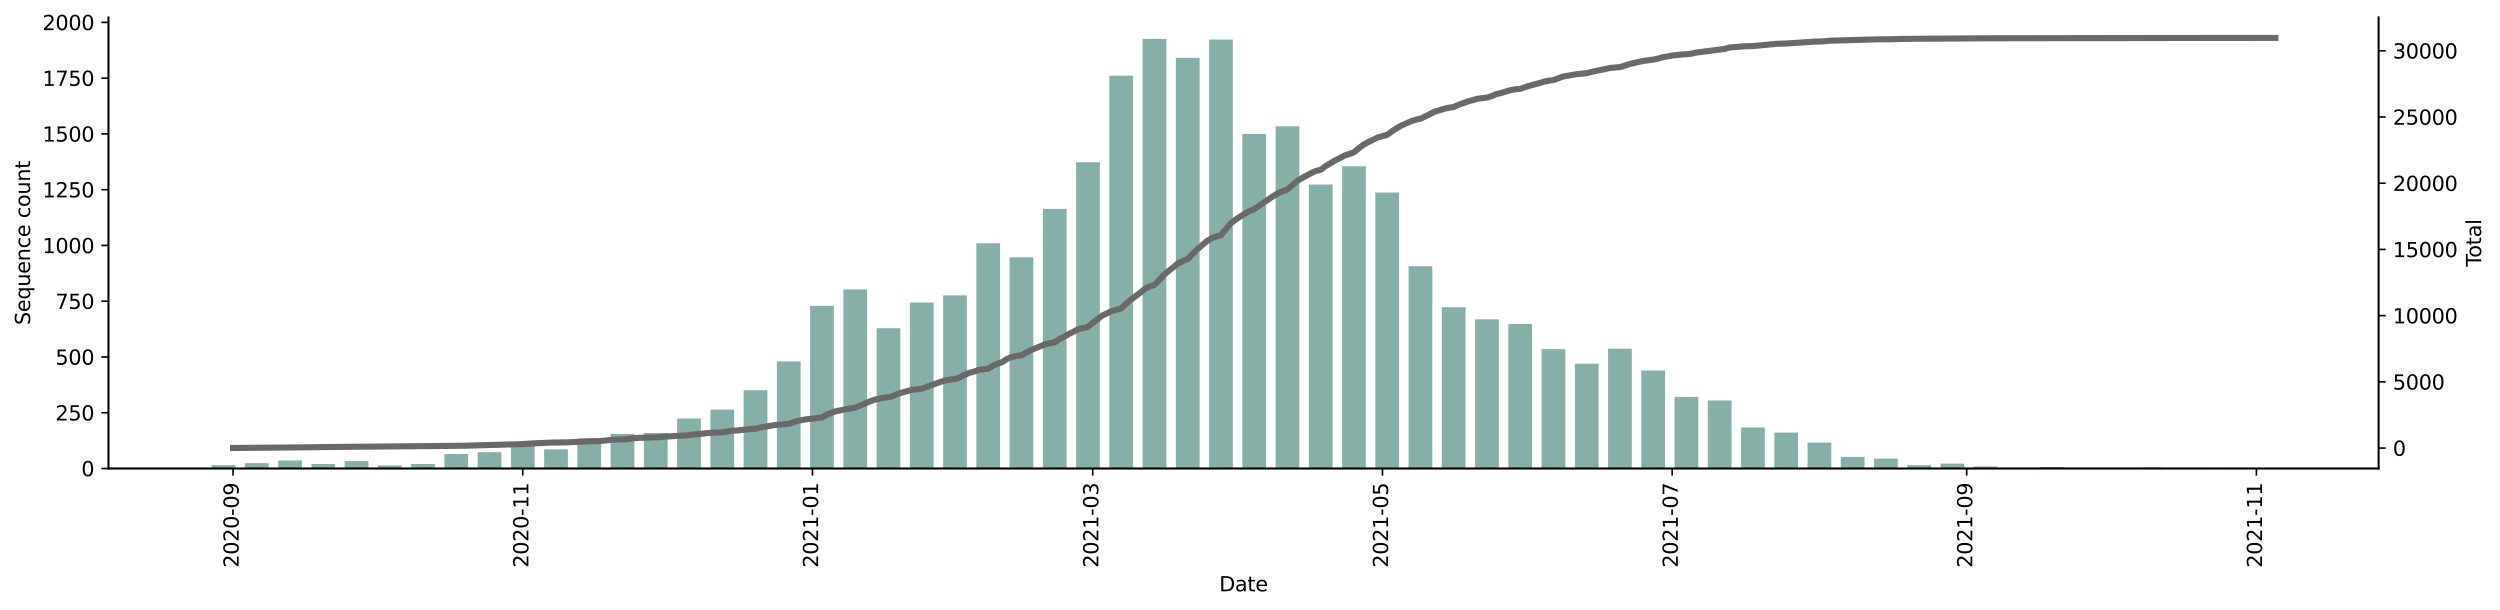 <?xml version="1.0" encoding="utf-8" standalone="no"?>
<!DOCTYPE svg PUBLIC "-//W3C//DTD SVG 1.1//EN"
  "http://www.w3.org/Graphics/SVG/1.1/DTD/svg11.dtd">
<svg height="299.975pt" version="1.1" viewBox="0 0 1229.019 299.975" width="1229.019pt" xmlns="http://www.w3.org/2000/svg" xmlns:xlink="http://www.w3.org/1999/xlink">
 <defs>
  <style type="text/css">*{stroke-linecap:butt;stroke-linejoin:round;}</style>
 </defs>
 <g id="figure_1">
  <g id="patch_1">
   <path d="M 0 299.975 
L 1229.019 299.975 
L 1229.019 0 
L 0 0 
z
" style="fill:#ffffff;"/>
  </g>
  <g id="axes_1">
   <g id="patch_2">
    <path d="M 53.328 230.314 
L 1169.328 230.314 
L 1169.328 8.554 
L 53.328 8.554 
z
" style="fill:#ffffff;"/>
   </g>
   <g id="patch_3">
    <path clip-path="url(#p73063ce38b)" d="M 104.055 230.314 
L 115.73 230.314 
L 115.73 228.669 
L 104.055 228.669 
z
" style="fill:#86b0a6;"/>
   </g>
   <g id="patch_4">
    <path clip-path="url(#p73063ce38b)" d="M 120.4 230.314 
L 132.075 230.314 
L 132.075 227.682 
L 120.4 227.682 
z
" style="fill:#86b0a6;"/>
   </g>
   <g id="patch_5">
    <path clip-path="url(#p73063ce38b)" d="M 136.745 230.314 
L 148.42 230.314 
L 148.42 226.366 
L 136.745 226.366 
z
" style="fill:#86b0a6;"/>
   </g>
   <g id="patch_6">
    <path clip-path="url(#p73063ce38b)" d="M 153.09 230.314 
L 164.765 230.314 
L 164.765 228.121 
L 153.09 228.121 
z
" style="fill:#86b0a6;"/>
   </g>
   <g id="patch_7">
    <path clip-path="url(#p73063ce38b)" d="M 169.435 230.314 
L 181.109 230.314 
L 181.109 226.695 
L 169.435 226.695 
z
" style="fill:#86b0a6;"/>
   </g>
   <g id="patch_8">
    <path clip-path="url(#p73063ce38b)" d="M 185.779 230.314 
L 197.454 230.314 
L 197.454 228.779 
L 185.779 228.779 
z
" style="fill:#86b0a6;"/>
   </g>
   <g id="patch_9">
    <path clip-path="url(#p73063ce38b)" d="M 202.124 230.314 
L 213.799 230.314 
L 213.799 228.121 
L 202.124 228.121 
z
" style="fill:#86b0a6;"/>
   </g>
   <g id="patch_10">
    <path clip-path="url(#p73063ce38b)" d="M 218.469 230.314 
L 230.144 230.314 
L 230.144 223.186 
L 218.469 223.186 
z
" style="fill:#86b0a6;"/>
   </g>
   <g id="patch_11">
    <path clip-path="url(#p73063ce38b)" d="M 234.814 230.314 
L 246.489 230.314 
L 246.489 222.309 
L 234.814 222.309 
z
" style="fill:#86b0a6;"/>
   </g>
   <g id="patch_12">
    <path clip-path="url(#p73063ce38b)" d="M 251.159 230.314 
L 262.834 230.314 
L 262.834 217.594 
L 251.159 217.594 
z
" style="fill:#86b0a6;"/>
   </g>
   <g id="patch_13">
    <path clip-path="url(#p73063ce38b)" d="M 267.503 230.314 
L 279.178 230.314 
L 279.178 220.883 
L 267.503 220.883 
z
" style="fill:#86b0a6;"/>
   </g>
   <g id="patch_14">
    <path clip-path="url(#p73063ce38b)" d="M 283.848 230.314 
L 295.523 230.314 
L 295.523 215.51 
L 283.848 215.51 
z
" style="fill:#86b0a6;"/>
   </g>
   <g id="patch_15">
    <path clip-path="url(#p73063ce38b)" d="M 300.193 230.314 
L 311.868 230.314 
L 311.868 213.317 
L 300.193 213.317 
z
" style="fill:#86b0a6;"/>
   </g>
   <g id="patch_16">
    <path clip-path="url(#p73063ce38b)" d="M 316.538 230.314 
L 328.213 230.314 
L 328.213 212.878 
L 316.538 212.878 
z
" style="fill:#86b0a6;"/>
   </g>
   <g id="patch_17">
    <path clip-path="url(#p73063ce38b)" d="M 332.883 230.314 
L 344.558 230.314 
L 344.558 205.751 
L 332.883 205.751 
z
" style="fill:#86b0a6;"/>
   </g>
   <g id="patch_18">
    <path clip-path="url(#p73063ce38b)" d="M 349.227 230.314 
L 360.902 230.314 
L 360.902 201.364 
L 349.227 201.364 
z
" style="fill:#86b0a6;"/>
   </g>
   <g id="patch_19">
    <path clip-path="url(#p73063ce38b)" d="M 365.572 230.314 
L 377.247 230.314 
L 377.247 191.824 
L 365.572 191.824 
z
" style="fill:#86b0a6;"/>
   </g>
   <g id="patch_20">
    <path clip-path="url(#p73063ce38b)" d="M 381.917 230.314 
L 393.592 230.314 
L 393.592 177.678 
L 381.917 177.678 
z
" style="fill:#86b0a6;"/>
   </g>
   <g id="patch_21">
    <path clip-path="url(#p73063ce38b)" d="M 398.262 230.314 
L 409.937 230.314 
L 409.937 150.374 
L 398.262 150.374 
z
" style="fill:#86b0a6;"/>
   </g>
   <g id="patch_22">
    <path clip-path="url(#p73063ce38b)" d="M 414.607 230.314 
L 426.282 230.314 
L 426.282 142.259 
L 414.607 142.259 
z
" style="fill:#86b0a6;"/>
   </g>
   <g id="patch_23">
    <path clip-path="url(#p73063ce38b)" d="M 430.952 230.314 
L 442.626 230.314 
L 442.626 161.339 
L 430.952 161.339 
z
" style="fill:#86b0a6;"/>
   </g>
   <g id="patch_24">
    <path clip-path="url(#p73063ce38b)" d="M 447.296 230.314 
L 458.971 230.314 
L 458.971 148.729 
L 447.296 148.729 
z
" style="fill:#86b0a6;"/>
   </g>
   <g id="patch_25">
    <path clip-path="url(#p73063ce38b)" d="M 463.641 230.314 
L 475.316 230.314 
L 475.316 145.22 
L 463.641 145.22 
z
" style="fill:#86b0a6;"/>
   </g>
   <g id="patch_26">
    <path clip-path="url(#p73063ce38b)" d="M 479.986 230.314 
L 491.661 230.314 
L 491.661 119.56 
L 479.986 119.56 
z
" style="fill:#86b0a6;"/>
   </g>
   <g id="patch_27">
    <path clip-path="url(#p73063ce38b)" d="M 496.331 230.314 
L 508.006 230.314 
L 508.006 126.468 
L 496.331 126.468 
z
" style="fill:#86b0a6;"/>
   </g>
   <g id="patch_28">
    <path clip-path="url(#p73063ce38b)" d="M 512.676 230.314 
L 524.35 230.314 
L 524.35 102.673 
L 512.676 102.673 
z
" style="fill:#86b0a6;"/>
   </g>
   <g id="patch_29">
    <path clip-path="url(#p73063ce38b)" d="M 529.02 230.314 
L 540.695 230.314 
L 540.695 79.754 
L 529.02 79.754 
z
" style="fill:#86b0a6;"/>
   </g>
   <g id="patch_30">
    <path clip-path="url(#p73063ce38b)" d="M 545.365 230.314 
L 557.04 230.314 
L 557.04 37.207 
L 545.365 37.207 
z
" style="fill:#86b0a6;"/>
   </g>
   <g id="patch_31">
    <path clip-path="url(#p73063ce38b)" d="M 561.71 230.314 
L 573.385 230.314 
L 573.385 19.114 
L 561.71 19.114 
z
" style="fill:#86b0a6;"/>
   </g>
   <g id="patch_32">
    <path clip-path="url(#p73063ce38b)" d="M 578.055 230.314 
L 589.73 230.314 
L 589.73 28.435 
L 578.055 28.435 
z
" style="fill:#86b0a6;"/>
   </g>
   <g id="patch_33">
    <path clip-path="url(#p73063ce38b)" d="M 594.4 230.314 
L 606.074 230.314 
L 606.074 19.443 
L 594.4 19.443 
z
" style="fill:#86b0a6;"/>
   </g>
   <g id="patch_34">
    <path clip-path="url(#p73063ce38b)" d="M 610.744 230.314 
L 622.419 230.314 
L 622.419 65.828 
L 610.744 65.828 
z
" style="fill:#86b0a6;"/>
   </g>
   <g id="patch_35">
    <path clip-path="url(#p73063ce38b)" d="M 627.089 230.314 
L 638.764 230.314 
L 638.764 62.1 
L 627.089 62.1 
z
" style="fill:#86b0a6;"/>
   </g>
   <g id="patch_36">
    <path clip-path="url(#p73063ce38b)" d="M 643.434 230.314 
L 655.109 230.314 
L 655.109 90.72 
L 643.434 90.72 
z
" style="fill:#86b0a6;"/>
   </g>
   <g id="patch_37">
    <path clip-path="url(#p73063ce38b)" d="M 659.779 230.314 
L 671.454 230.314 
L 671.454 81.728 
L 659.779 81.728 
z
" style="fill:#86b0a6;"/>
   </g>
   <g id="patch_38">
    <path clip-path="url(#p73063ce38b)" d="M 676.124 230.314 
L 687.798 230.314 
L 687.798 94.668 
L 676.124 94.668 
z
" style="fill:#86b0a6;"/>
   </g>
   <g id="patch_39">
    <path clip-path="url(#p73063ce38b)" d="M 692.468 230.314 
L 704.143 230.314 
L 704.143 130.855 
L 692.468 130.855 
z
" style="fill:#86b0a6;"/>
   </g>
   <g id="patch_40">
    <path clip-path="url(#p73063ce38b)" d="M 708.813 230.314 
L 720.488 230.314 
L 720.488 151.032 
L 708.813 151.032 
z
" style="fill:#86b0a6;"/>
   </g>
   <g id="patch_41">
    <path clip-path="url(#p73063ce38b)" d="M 725.158 230.314 
L 736.833 230.314 
L 736.833 156.953 
L 725.158 156.953 
z
" style="fill:#86b0a6;"/>
   </g>
   <g id="patch_42">
    <path clip-path="url(#p73063ce38b)" d="M 741.503 230.314 
L 753.178 230.314 
L 753.178 159.256 
L 741.503 159.256 
z
" style="fill:#86b0a6;"/>
   </g>
   <g id="patch_43">
    <path clip-path="url(#p73063ce38b)" d="M 757.848 230.314 
L 769.522 230.314 
L 769.522 171.647 
L 757.848 171.647 
z
" style="fill:#86b0a6;"/>
   </g>
   <g id="patch_44">
    <path clip-path="url(#p73063ce38b)" d="M 774.192 230.314 
L 785.867 230.314 
L 785.867 178.775 
L 774.192 178.775 
z
" style="fill:#86b0a6;"/>
   </g>
   <g id="patch_45">
    <path clip-path="url(#p73063ce38b)" d="M 790.537 230.314 
L 802.212 230.314 
L 802.212 171.428 
L 790.537 171.428 
z
" style="fill:#86b0a6;"/>
   </g>
   <g id="patch_46">
    <path clip-path="url(#p73063ce38b)" d="M 806.882 230.314 
L 818.557 230.314 
L 818.557 182.174 
L 806.882 182.174 
z
" style="fill:#86b0a6;"/>
   </g>
   <g id="patch_47">
    <path clip-path="url(#p73063ce38b)" d="M 823.227 230.314 
L 834.902 230.314 
L 834.902 195.114 
L 823.227 195.114 
z
" style="fill:#86b0a6;"/>
   </g>
   <g id="patch_48">
    <path clip-path="url(#p73063ce38b)" d="M 839.572 230.314 
L 851.247 230.314 
L 851.247 196.868 
L 839.572 196.868 
z
" style="fill:#86b0a6;"/>
   </g>
   <g id="patch_49">
    <path clip-path="url(#p73063ce38b)" d="M 855.916 230.314 
L 867.591 230.314 
L 867.591 210.137 
L 855.916 210.137 
z
" style="fill:#86b0a6;"/>
   </g>
   <g id="patch_50">
    <path clip-path="url(#p73063ce38b)" d="M 872.261 230.314 
L 883.936 230.314 
L 883.936 212.659 
L 872.261 212.659 
z
" style="fill:#86b0a6;"/>
   </g>
   <g id="patch_51">
    <path clip-path="url(#p73063ce38b)" d="M 888.606 230.314 
L 900.281 230.314 
L 900.281 217.594 
L 888.606 217.594 
z
" style="fill:#86b0a6;"/>
   </g>
   <g id="patch_52">
    <path clip-path="url(#p73063ce38b)" d="M 904.951 230.314 
L 916.626 230.314 
L 916.626 224.612 
L 904.951 224.612 
z
" style="fill:#86b0a6;"/>
   </g>
   <g id="patch_53">
    <path clip-path="url(#p73063ce38b)" d="M 921.296 230.314 
L 932.971 230.314 
L 932.971 225.489 
L 921.296 225.489 
z
" style="fill:#86b0a6;"/>
   </g>
   <g id="patch_54">
    <path clip-path="url(#p73063ce38b)" d="M 937.641 230.314 
L 949.315 230.314 
L 949.315 228.669 
L 937.641 228.669 
z
" style="fill:#86b0a6;"/>
   </g>
   <g id="patch_55">
    <path clip-path="url(#p73063ce38b)" d="M 953.985 230.314 
L 965.66 230.314 
L 965.66 227.901 
L 953.985 227.901 
z
" style="fill:#86b0a6;"/>
   </g>
   <g id="patch_56">
    <path clip-path="url(#p73063ce38b)" d="M 970.33 230.314 
L 982.005 230.314 
L 982.005 229.327 
L 970.33 229.327 
z
" style="fill:#86b0a6;"/>
   </g>
   <g id="patch_57">
    <path clip-path="url(#p73063ce38b)" d="M 986.675 230.314 
L 998.35 230.314 
L 998.35 230.095 
L 986.675 230.095 
z
" style="fill:#86b0a6;"/>
   </g>
   <g id="patch_58">
    <path clip-path="url(#p73063ce38b)" d="M 1003.02 230.314 
L 1014.695 230.314 
L 1014.695 229.546 
L 1003.02 229.546 
z
" style="fill:#86b0a6;"/>
   </g>
   <g id="patch_59">
    <path clip-path="url(#p73063ce38b)" d="M 1035.709 230.314 
L 1047.384 230.314 
L 1047.384 230.095 
L 1035.709 230.095 
z
" style="fill:#86b0a6;"/>
   </g>
   <g id="patch_60">
    <path clip-path="url(#p73063ce38b)" d="M 1052.054 230.314 
L 1063.729 230.314 
L 1063.729 229.766 
L 1052.054 229.766 
z
" style="fill:#86b0a6;"/>
   </g>
   <g id="patch_61">
    <path clip-path="url(#p73063ce38b)" d="M 1068.399 230.314 
L 1080.074 230.314 
L 1080.074 230.204 
L 1068.399 230.204 
z
" style="fill:#86b0a6;"/>
   </g>
   <g id="patch_62">
    <path clip-path="url(#p73063ce38b)" d="M 1084.744 230.314 
L 1096.419 230.314 
L 1096.419 229.985 
L 1084.744 229.985 
z
" style="fill:#86b0a6;"/>
   </g>
   <g id="patch_63">
    <path clip-path="url(#p73063ce38b)" d="M 1101.089 230.314 
L 1112.763 230.314 
L 1112.763 230.204 
L 1101.089 230.204 
z
" style="fill:#86b0a6;"/>
   </g>
   <g id="matplotlib.axis_1">
    <g id="xtick_1">
     <g id="line2d_1">
      <defs>
       <path d="M 0 0 
L 0 3.5 
" id="mba2c287759" style="stroke:#000000;stroke-width:0.8;"/>
      </defs>
      <g>
       <use style="stroke:#000000;stroke-width:0.8;" x="114.563" xlink:href="#mba2c287759" y="230.314"/>
      </g>
     </g>
     <g id="text_1">
      <!-- 2020-09 -->
      <g transform="translate(117.322 279.097)rotate(-90)scale(0.1 -0.1)">
       <defs>
        <path d="M 1228 531 
L 3431 531 
L 3431 0 
L 469 0 
L 469 531 
Q 828 903 1448 1529 
Q 2069 2156 2228 2338 
Q 2531 2678 2651 2914 
Q 2772 3150 2772 3378 
Q 2772 3750 2511 3984 
Q 2250 4219 1831 4219 
Q 1534 4219 1204 4116 
Q 875 4013 500 3803 
L 500 4441 
Q 881 4594 1212 4672 
Q 1544 4750 1819 4750 
Q 2544 4750 2975 4387 
Q 3406 4025 3406 3419 
Q 3406 3131 3298 2873 
Q 3191 2616 2906 2266 
Q 2828 2175 2409 1742 
Q 1991 1309 1228 531 
z
" id="DejaVuSans-32" transform="scale(0.016)"/>
        <path d="M 2034 4250 
Q 1547 4250 1301 3770 
Q 1056 3291 1056 2328 
Q 1056 1369 1301 889 
Q 1547 409 2034 409 
Q 2525 409 2770 889 
Q 3016 1369 3016 2328 
Q 3016 3291 2770 3770 
Q 2525 4250 2034 4250 
z
M 2034 4750 
Q 2819 4750 3233 4129 
Q 3647 3509 3647 2328 
Q 3647 1150 3233 529 
Q 2819 -91 2034 -91 
Q 1250 -91 836 529 
Q 422 1150 422 2328 
Q 422 3509 836 4129 
Q 1250 4750 2034 4750 
z
" id="DejaVuSans-30" transform="scale(0.016)"/>
        <path d="M 313 2009 
L 1997 2009 
L 1997 1497 
L 313 1497 
L 313 2009 
z
" id="DejaVuSans-2d" transform="scale(0.016)"/>
        <path d="M 703 97 
L 703 672 
Q 941 559 1184 500 
Q 1428 441 1663 441 
Q 2288 441 2617 861 
Q 2947 1281 2994 2138 
Q 2813 1869 2534 1725 
Q 2256 1581 1919 1581 
Q 1219 1581 811 2004 
Q 403 2428 403 3163 
Q 403 3881 828 4315 
Q 1253 4750 1959 4750 
Q 2769 4750 3195 4129 
Q 3622 3509 3622 2328 
Q 3622 1225 3098 567 
Q 2575 -91 1691 -91 
Q 1453 -91 1209 -44 
Q 966 3 703 97 
z
M 1959 2075 
Q 2384 2075 2632 2365 
Q 2881 2656 2881 3163 
Q 2881 3666 2632 3958 
Q 2384 4250 1959 4250 
Q 1534 4250 1286 3958 
Q 1038 3666 1038 3163 
Q 1038 2656 1286 2365 
Q 1534 2075 1959 2075 
z
" id="DejaVuSans-39" transform="scale(0.016)"/>
       </defs>
       <use xlink:href="#DejaVuSans-32"/>
       <use x="63.623" xlink:href="#DejaVuSans-30"/>
       <use x="127.246" xlink:href="#DejaVuSans-32"/>
       <use x="190.869" xlink:href="#DejaVuSans-30"/>
       <use x="254.492" xlink:href="#DejaVuSans-2d"/>
       <use x="290.576" xlink:href="#DejaVuSans-30"/>
       <use x="354.199" xlink:href="#DejaVuSans-39"/>
      </g>
     </g>
    </g>
    <g id="xtick_2">
     <g id="line2d_2">
      <g>
       <use style="stroke:#000000;stroke-width:0.8;" x="256.996" xlink:href="#mba2c287759" y="230.314"/>
      </g>
     </g>
     <g id="text_2">
      <!-- 2020-11 -->
      <g transform="translate(259.755 279.097)rotate(-90)scale(0.1 -0.1)">
       <defs>
        <path d="M 794 531 
L 1825 531 
L 1825 4091 
L 703 3866 
L 703 4441 
L 1819 4666 
L 2450 4666 
L 2450 531 
L 3481 531 
L 3481 0 
L 794 0 
L 794 531 
z
" id="DejaVuSans-31" transform="scale(0.016)"/>
       </defs>
       <use xlink:href="#DejaVuSans-32"/>
       <use x="63.623" xlink:href="#DejaVuSans-30"/>
       <use x="127.246" xlink:href="#DejaVuSans-32"/>
       <use x="190.869" xlink:href="#DejaVuSans-30"/>
       <use x="254.492" xlink:href="#DejaVuSans-2d"/>
       <use x="290.576" xlink:href="#DejaVuSans-31"/>
       <use x="354.199" xlink:href="#DejaVuSans-31"/>
      </g>
     </g>
    </g>
    <g id="xtick_3">
     <g id="line2d_3">
      <g>
       <use style="stroke:#000000;stroke-width:0.8;" x="399.429" xlink:href="#mba2c287759" y="230.314"/>
      </g>
     </g>
     <g id="text_3">
      <!-- 2021-01 -->
      <g transform="translate(402.189 279.097)rotate(-90)scale(0.1 -0.1)">
       <use xlink:href="#DejaVuSans-32"/>
       <use x="63.623" xlink:href="#DejaVuSans-30"/>
       <use x="127.246" xlink:href="#DejaVuSans-32"/>
       <use x="190.869" xlink:href="#DejaVuSans-31"/>
       <use x="254.492" xlink:href="#DejaVuSans-2d"/>
       <use x="290.576" xlink:href="#DejaVuSans-30"/>
       <use x="354.199" xlink:href="#DejaVuSans-31"/>
      </g>
     </g>
    </g>
    <g id="xtick_4">
     <g id="line2d_4">
      <g>
       <use style="stroke:#000000;stroke-width:0.8;" x="537.193" xlink:href="#mba2c287759" y="230.314"/>
      </g>
     </g>
     <g id="text_4">
      <!-- 2021-03 -->
      <g transform="translate(539.952 279.097)rotate(-90)scale(0.1 -0.1)">
       <defs>
        <path d="M 2597 2516 
Q 3050 2419 3304 2112 
Q 3559 1806 3559 1356 
Q 3559 666 3084 287 
Q 2609 -91 1734 -91 
Q 1441 -91 1130 -33 
Q 819 25 488 141 
L 488 750 
Q 750 597 1062 519 
Q 1375 441 1716 441 
Q 2309 441 2620 675 
Q 2931 909 2931 1356 
Q 2931 1769 2642 2001 
Q 2353 2234 1838 2234 
L 1294 2234 
L 1294 2753 
L 1863 2753 
Q 2328 2753 2575 2939 
Q 2822 3125 2822 3475 
Q 2822 3834 2567 4026 
Q 2313 4219 1838 4219 
Q 1578 4219 1281 4162 
Q 984 4106 628 3988 
L 628 4550 
Q 988 4650 1302 4700 
Q 1616 4750 1894 4750 
Q 2613 4750 3031 4423 
Q 3450 4097 3450 3541 
Q 3450 3153 3228 2886 
Q 3006 2619 2597 2516 
z
" id="DejaVuSans-33" transform="scale(0.016)"/>
       </defs>
       <use xlink:href="#DejaVuSans-32"/>
       <use x="63.623" xlink:href="#DejaVuSans-30"/>
       <use x="127.246" xlink:href="#DejaVuSans-32"/>
       <use x="190.869" xlink:href="#DejaVuSans-31"/>
       <use x="254.492" xlink:href="#DejaVuSans-2d"/>
       <use x="290.576" xlink:href="#DejaVuSans-30"/>
       <use x="354.199" xlink:href="#DejaVuSans-33"/>
      </g>
     </g>
    </g>
    <g id="xtick_5">
     <g id="line2d_5">
      <g>
       <use style="stroke:#000000;stroke-width:0.8;" x="679.626" xlink:href="#mba2c287759" y="230.314"/>
      </g>
     </g>
     <g id="text_5">
      <!-- 2021-05 -->
      <g transform="translate(682.385 279.097)rotate(-90)scale(0.1 -0.1)">
       <defs>
        <path d="M 691 4666 
L 3169 4666 
L 3169 4134 
L 1269 4134 
L 1269 2991 
Q 1406 3038 1543 3061 
Q 1681 3084 1819 3084 
Q 2600 3084 3056 2656 
Q 3513 2228 3513 1497 
Q 3513 744 3044 326 
Q 2575 -91 1722 -91 
Q 1428 -91 1123 -41 
Q 819 9 494 109 
L 494 744 
Q 775 591 1075 516 
Q 1375 441 1709 441 
Q 2250 441 2565 725 
Q 2881 1009 2881 1497 
Q 2881 1984 2565 2268 
Q 2250 2553 1709 2553 
Q 1456 2553 1204 2497 
Q 953 2441 691 2322 
L 691 4666 
z
" id="DejaVuSans-35" transform="scale(0.016)"/>
       </defs>
       <use xlink:href="#DejaVuSans-32"/>
       <use x="63.623" xlink:href="#DejaVuSans-30"/>
       <use x="127.246" xlink:href="#DejaVuSans-32"/>
       <use x="190.869" xlink:href="#DejaVuSans-31"/>
       <use x="254.492" xlink:href="#DejaVuSans-2d"/>
       <use x="290.576" xlink:href="#DejaVuSans-30"/>
       <use x="354.199" xlink:href="#DejaVuSans-35"/>
      </g>
     </g>
    </g>
    <g id="xtick_6">
     <g id="line2d_6">
      <g>
       <use style="stroke:#000000;stroke-width:0.8;" x="822.059" xlink:href="#mba2c287759" y="230.314"/>
      </g>
     </g>
     <g id="text_6">
      <!-- 2021-07 -->
      <g transform="translate(824.819 279.097)rotate(-90)scale(0.1 -0.1)">
       <defs>
        <path d="M 525 4666 
L 3525 4666 
L 3525 4397 
L 1831 0 
L 1172 0 
L 2766 4134 
L 525 4134 
L 525 4666 
z
" id="DejaVuSans-37" transform="scale(0.016)"/>
       </defs>
       <use xlink:href="#DejaVuSans-32"/>
       <use x="63.623" xlink:href="#DejaVuSans-30"/>
       <use x="127.246" xlink:href="#DejaVuSans-32"/>
       <use x="190.869" xlink:href="#DejaVuSans-31"/>
       <use x="254.492" xlink:href="#DejaVuSans-2d"/>
       <use x="290.576" xlink:href="#DejaVuSans-30"/>
       <use x="354.199" xlink:href="#DejaVuSans-37"/>
      </g>
     </g>
    </g>
    <g id="xtick_7">
     <g id="line2d_7">
      <g>
       <use style="stroke:#000000;stroke-width:0.8;" x="966.828" xlink:href="#mba2c287759" y="230.314"/>
      </g>
     </g>
     <g id="text_7">
      <!-- 2021-09 -->
      <g transform="translate(969.587 279.097)rotate(-90)scale(0.1 -0.1)">
       <use xlink:href="#DejaVuSans-32"/>
       <use x="63.623" xlink:href="#DejaVuSans-30"/>
       <use x="127.246" xlink:href="#DejaVuSans-32"/>
       <use x="190.869" xlink:href="#DejaVuSans-31"/>
       <use x="254.492" xlink:href="#DejaVuSans-2d"/>
       <use x="290.576" xlink:href="#DejaVuSans-30"/>
       <use x="354.199" xlink:href="#DejaVuSans-39"/>
      </g>
     </g>
    </g>
    <g id="xtick_8">
     <g id="line2d_8">
      <g>
       <use style="stroke:#000000;stroke-width:0.8;" x="1109.261" xlink:href="#mba2c287759" y="230.314"/>
      </g>
     </g>
     <g id="text_8">
      <!-- 2021-11 -->
      <g transform="translate(1112.02 279.097)rotate(-90)scale(0.1 -0.1)">
       <use xlink:href="#DejaVuSans-32"/>
       <use x="63.623" xlink:href="#DejaVuSans-30"/>
       <use x="127.246" xlink:href="#DejaVuSans-32"/>
       <use x="190.869" xlink:href="#DejaVuSans-31"/>
       <use x="254.492" xlink:href="#DejaVuSans-2d"/>
       <use x="290.576" xlink:href="#DejaVuSans-31"/>
       <use x="354.199" xlink:href="#DejaVuSans-31"/>
      </g>
     </g>
    </g>
    <g id="text_9">
     <!-- Date -->
     <g transform="translate(599.377 290.695)scale(0.1 -0.1)">
      <defs>
       <path d="M 1259 4147 
L 1259 519 
L 2022 519 
Q 2988 519 3436 956 
Q 3884 1394 3884 2338 
Q 3884 3275 3436 3711 
Q 2988 4147 2022 4147 
L 1259 4147 
z
M 628 4666 
L 1925 4666 
Q 3281 4666 3915 4102 
Q 4550 3538 4550 2338 
Q 4550 1131 3912 565 
Q 3275 0 1925 0 
L 628 0 
L 628 4666 
z
" id="DejaVuSans-44" transform="scale(0.016)"/>
       <path d="M 2194 1759 
Q 1497 1759 1228 1600 
Q 959 1441 959 1056 
Q 959 750 1161 570 
Q 1363 391 1709 391 
Q 2188 391 2477 730 
Q 2766 1069 2766 1631 
L 2766 1759 
L 2194 1759 
z
M 3341 1997 
L 3341 0 
L 2766 0 
L 2766 531 
Q 2569 213 2275 61 
Q 1981 -91 1556 -91 
Q 1019 -91 701 211 
Q 384 513 384 1019 
Q 384 1609 779 1909 
Q 1175 2209 1959 2209 
L 2766 2209 
L 2766 2266 
Q 2766 2663 2505 2880 
Q 2244 3097 1772 3097 
Q 1472 3097 1187 3025 
Q 903 2953 641 2809 
L 641 3341 
Q 956 3463 1253 3523 
Q 1550 3584 1831 3584 
Q 2591 3584 2966 3190 
Q 3341 2797 3341 1997 
z
" id="DejaVuSans-61" transform="scale(0.016)"/>
       <path d="M 1172 4494 
L 1172 3500 
L 2356 3500 
L 2356 3053 
L 1172 3053 
L 1172 1153 
Q 1172 725 1289 603 
Q 1406 481 1766 481 
L 2356 481 
L 2356 0 
L 1766 0 
Q 1100 0 847 248 
Q 594 497 594 1153 
L 594 3053 
L 172 3053 
L 172 3500 
L 594 3500 
L 594 4494 
L 1172 4494 
z
" id="DejaVuSans-74" transform="scale(0.016)"/>
       <path d="M 3597 1894 
L 3597 1613 
L 953 1613 
Q 991 1019 1311 708 
Q 1631 397 2203 397 
Q 2534 397 2845 478 
Q 3156 559 3463 722 
L 3463 178 
Q 3153 47 2828 -22 
Q 2503 -91 2169 -91 
Q 1331 -91 842 396 
Q 353 884 353 1716 
Q 353 2575 817 3079 
Q 1281 3584 2069 3584 
Q 2775 3584 3186 3129 
Q 3597 2675 3597 1894 
z
M 3022 2063 
Q 3016 2534 2758 2815 
Q 2500 3097 2075 3097 
Q 1594 3097 1305 2825 
Q 1016 2553 972 2059 
L 3022 2063 
z
" id="DejaVuSans-65" transform="scale(0.016)"/>
      </defs>
      <use xlink:href="#DejaVuSans-44"/>
      <use x="77.002" xlink:href="#DejaVuSans-61"/>
      <use x="138.281" xlink:href="#DejaVuSans-74"/>
      <use x="177.49" xlink:href="#DejaVuSans-65"/>
     </g>
    </g>
   </g>
   <g id="matplotlib.axis_2">
    <g id="ytick_1">
     <g id="line2d_9">
      <defs>
       <path d="M 0 0 
L -3.5 0 
" id="mb2be27162a" style="stroke:#000000;stroke-width:0.8;"/>
      </defs>
      <g>
       <use style="stroke:#000000;stroke-width:0.8;" x="53.328" xlink:href="#mb2be27162a" y="230.314"/>
      </g>
     </g>
     <g id="text_10">
      <!-- 0 -->
      <g transform="translate(39.966 234.113)scale(0.1 -0.1)">
       <use xlink:href="#DejaVuSans-30"/>
      </g>
     </g>
    </g>
    <g id="ytick_2">
     <g id="line2d_10">
      <g>
       <use style="stroke:#000000;stroke-width:0.8;" x="53.328" xlink:href="#mb2be27162a" y="202.9"/>
      </g>
     </g>
     <g id="text_11">
      <!-- 250 -->
      <g transform="translate(27.241 206.699)scale(0.1 -0.1)">
       <use xlink:href="#DejaVuSans-32"/>
       <use x="63.623" xlink:href="#DejaVuSans-35"/>
       <use x="127.246" xlink:href="#DejaVuSans-30"/>
      </g>
     </g>
    </g>
    <g id="ytick_3">
     <g id="line2d_11">
      <g>
       <use style="stroke:#000000;stroke-width:0.8;" x="53.328" xlink:href="#mb2be27162a" y="175.485"/>
      </g>
     </g>
     <g id="text_12">
      <!-- 500 -->
      <g transform="translate(27.241 179.284)scale(0.1 -0.1)">
       <use xlink:href="#DejaVuSans-35"/>
       <use x="63.623" xlink:href="#DejaVuSans-30"/>
       <use x="127.246" xlink:href="#DejaVuSans-30"/>
      </g>
     </g>
    </g>
    <g id="ytick_4">
     <g id="line2d_12">
      <g>
       <use style="stroke:#000000;stroke-width:0.8;" x="53.328" xlink:href="#mb2be27162a" y="148.071"/>
      </g>
     </g>
     <g id="text_13">
      <!-- 750 -->
      <g transform="translate(27.241 151.87)scale(0.1 -0.1)">
       <use xlink:href="#DejaVuSans-37"/>
       <use x="63.623" xlink:href="#DejaVuSans-35"/>
       <use x="127.246" xlink:href="#DejaVuSans-30"/>
      </g>
     </g>
    </g>
    <g id="ytick_5">
     <g id="line2d_13">
      <g>
       <use style="stroke:#000000;stroke-width:0.8;" x="53.328" xlink:href="#mb2be27162a" y="120.657"/>
      </g>
     </g>
     <g id="text_14">
      <!-- 1000 -->
      <g transform="translate(20.878 124.456)scale(0.1 -0.1)">
       <use xlink:href="#DejaVuSans-31"/>
       <use x="63.623" xlink:href="#DejaVuSans-30"/>
       <use x="127.246" xlink:href="#DejaVuSans-30"/>
       <use x="190.869" xlink:href="#DejaVuSans-30"/>
      </g>
     </g>
    </g>
    <g id="ytick_6">
     <g id="line2d_14">
      <g>
       <use style="stroke:#000000;stroke-width:0.8;" x="53.328" xlink:href="#mb2be27162a" y="93.242"/>
      </g>
     </g>
     <g id="text_15">
      <!-- 1250 -->
      <g transform="translate(20.878 97.041)scale(0.1 -0.1)">
       <use xlink:href="#DejaVuSans-31"/>
       <use x="63.623" xlink:href="#DejaVuSans-32"/>
       <use x="127.246" xlink:href="#DejaVuSans-35"/>
       <use x="190.869" xlink:href="#DejaVuSans-30"/>
      </g>
     </g>
    </g>
    <g id="ytick_7">
     <g id="line2d_15">
      <g>
       <use style="stroke:#000000;stroke-width:0.8;" x="53.328" xlink:href="#mb2be27162a" y="65.828"/>
      </g>
     </g>
     <g id="text_16">
      <!-- 1500 -->
      <g transform="translate(20.878 69.627)scale(0.1 -0.1)">
       <use xlink:href="#DejaVuSans-31"/>
       <use x="63.623" xlink:href="#DejaVuSans-35"/>
       <use x="127.246" xlink:href="#DejaVuSans-30"/>
       <use x="190.869" xlink:href="#DejaVuSans-30"/>
      </g>
     </g>
    </g>
    <g id="ytick_8">
     <g id="line2d_16">
      <g>
       <use style="stroke:#000000;stroke-width:0.8;" x="53.328" xlink:href="#mb2be27162a" y="38.414"/>
      </g>
     </g>
     <g id="text_17">
      <!-- 1750 -->
      <g transform="translate(20.878 42.213)scale(0.1 -0.1)">
       <use xlink:href="#DejaVuSans-31"/>
       <use x="63.623" xlink:href="#DejaVuSans-37"/>
       <use x="127.246" xlink:href="#DejaVuSans-35"/>
       <use x="190.869" xlink:href="#DejaVuSans-30"/>
      </g>
     </g>
    </g>
    <g id="ytick_9">
     <g id="line2d_17">
      <g>
       <use style="stroke:#000000;stroke-width:0.8;" x="53.328" xlink:href="#mb2be27162a" y="10.999"/>
      </g>
     </g>
     <g id="text_18">
      <!-- 2000 -->
      <g transform="translate(20.878 14.798)scale(0.1 -0.1)">
       <use xlink:href="#DejaVuSans-32"/>
       <use x="63.623" xlink:href="#DejaVuSans-30"/>
       <use x="127.246" xlink:href="#DejaVuSans-30"/>
       <use x="190.869" xlink:href="#DejaVuSans-30"/>
      </g>
     </g>
    </g>
    <g id="text_19">
     <!-- Sequence count -->
     <g transform="translate(14.798 159.794)rotate(-90)scale(0.1 -0.1)">
      <defs>
       <path d="M 3425 4513 
L 3425 3897 
Q 3066 4069 2747 4153 
Q 2428 4238 2131 4238 
Q 1616 4238 1336 4038 
Q 1056 3838 1056 3469 
Q 1056 3159 1242 3001 
Q 1428 2844 1947 2747 
L 2328 2669 
Q 3034 2534 3370 2195 
Q 3706 1856 3706 1288 
Q 3706 609 3251 259 
Q 2797 -91 1919 -91 
Q 1588 -91 1214 -16 
Q 841 59 441 206 
L 441 856 
Q 825 641 1194 531 
Q 1563 422 1919 422 
Q 2459 422 2753 634 
Q 3047 847 3047 1241 
Q 3047 1584 2836 1778 
Q 2625 1972 2144 2069 
L 1759 2144 
Q 1053 2284 737 2584 
Q 422 2884 422 3419 
Q 422 4038 858 4394 
Q 1294 4750 2059 4750 
Q 2388 4750 2728 4690 
Q 3069 4631 3425 4513 
z
" id="DejaVuSans-53" transform="scale(0.016)"/>
       <path d="M 947 1747 
Q 947 1113 1208 752 
Q 1469 391 1925 391 
Q 2381 391 2643 752 
Q 2906 1113 2906 1747 
Q 2906 2381 2643 2742 
Q 2381 3103 1925 3103 
Q 1469 3103 1208 2742 
Q 947 2381 947 1747 
z
M 2906 525 
Q 2725 213 2448 61 
Q 2172 -91 1784 -91 
Q 1150 -91 751 415 
Q 353 922 353 1747 
Q 353 2572 751 3078 
Q 1150 3584 1784 3584 
Q 2172 3584 2448 3432 
Q 2725 3281 2906 2969 
L 2906 3500 
L 3481 3500 
L 3481 -1331 
L 2906 -1331 
L 2906 525 
z
" id="DejaVuSans-71" transform="scale(0.016)"/>
       <path d="M 544 1381 
L 544 3500 
L 1119 3500 
L 1119 1403 
Q 1119 906 1312 657 
Q 1506 409 1894 409 
Q 2359 409 2629 706 
Q 2900 1003 2900 1516 
L 2900 3500 
L 3475 3500 
L 3475 0 
L 2900 0 
L 2900 538 
Q 2691 219 2414 64 
Q 2138 -91 1772 -91 
Q 1169 -91 856 284 
Q 544 659 544 1381 
z
M 1991 3584 
L 1991 3584 
z
" id="DejaVuSans-75" transform="scale(0.016)"/>
       <path d="M 3513 2113 
L 3513 0 
L 2938 0 
L 2938 2094 
Q 2938 2591 2744 2837 
Q 2550 3084 2163 3084 
Q 1697 3084 1428 2787 
Q 1159 2491 1159 1978 
L 1159 0 
L 581 0 
L 581 3500 
L 1159 3500 
L 1159 2956 
Q 1366 3272 1645 3428 
Q 1925 3584 2291 3584 
Q 2894 3584 3203 3211 
Q 3513 2838 3513 2113 
z
" id="DejaVuSans-6e" transform="scale(0.016)"/>
       <path d="M 3122 3366 
L 3122 2828 
Q 2878 2963 2633 3030 
Q 2388 3097 2138 3097 
Q 1578 3097 1268 2742 
Q 959 2388 959 1747 
Q 959 1106 1268 751 
Q 1578 397 2138 397 
Q 2388 397 2633 464 
Q 2878 531 3122 666 
L 3122 134 
Q 2881 22 2623 -34 
Q 2366 -91 2075 -91 
Q 1284 -91 818 406 
Q 353 903 353 1747 
Q 353 2603 823 3093 
Q 1294 3584 2113 3584 
Q 2378 3584 2631 3529 
Q 2884 3475 3122 3366 
z
" id="DejaVuSans-63" transform="scale(0.016)"/>
       <path id="DejaVuSans-20" transform="scale(0.016)"/>
       <path d="M 1959 3097 
Q 1497 3097 1228 2736 
Q 959 2375 959 1747 
Q 959 1119 1226 758 
Q 1494 397 1959 397 
Q 2419 397 2687 759 
Q 2956 1122 2956 1747 
Q 2956 2369 2687 2733 
Q 2419 3097 1959 3097 
z
M 1959 3584 
Q 2709 3584 3137 3096 
Q 3566 2609 3566 1747 
Q 3566 888 3137 398 
Q 2709 -91 1959 -91 
Q 1206 -91 779 398 
Q 353 888 353 1747 
Q 353 2609 779 3096 
Q 1206 3584 1959 3584 
z
" id="DejaVuSans-6f" transform="scale(0.016)"/>
      </defs>
      <use xlink:href="#DejaVuSans-53"/>
      <use x="63.477" xlink:href="#DejaVuSans-65"/>
      <use x="125" xlink:href="#DejaVuSans-71"/>
      <use x="188.477" xlink:href="#DejaVuSans-75"/>
      <use x="251.855" xlink:href="#DejaVuSans-65"/>
      <use x="313.379" xlink:href="#DejaVuSans-6e"/>
      <use x="376.758" xlink:href="#DejaVuSans-63"/>
      <use x="431.738" xlink:href="#DejaVuSans-65"/>
      <use x="493.262" xlink:href="#DejaVuSans-20"/>
      <use x="525.049" xlink:href="#DejaVuSans-63"/>
      <use x="580.029" xlink:href="#DejaVuSans-6f"/>
      <use x="641.211" xlink:href="#DejaVuSans-75"/>
      <use x="704.59" xlink:href="#DejaVuSans-6e"/>
      <use x="767.969" xlink:href="#DejaVuSans-74"/>
     </g>
    </g>
   </g>
   <g id="patch_64">
    <path d="M 53.328 230.314 
L 53.328 8.554 
" style="fill:none;stroke:#000000;stroke-linecap:square;stroke-linejoin:miter;stroke-width:0.8;"/>
   </g>
   <g id="patch_65">
    <path d="M 1169.328 230.314 
L 1169.328 8.554 
" style="fill:none;stroke:#000000;stroke-linecap:square;stroke-linejoin:miter;stroke-width:0.8;"/>
   </g>
   <g id="patch_66">
    <path d="M 53.328 230.314 
L 1169.328 230.314 
" style="fill:none;stroke:#000000;stroke-linecap:square;stroke-linejoin:miter;stroke-width:0.8;"/>
   </g>
  </g>
  <g id="axes_2">
   <g id="matplotlib.axis_3">
    <g id="ytick_10">
     <g id="line2d_18">
      <defs>
       <path d="M 0 0 
L 3.5 0 
" id="m6f4067433f" style="stroke:#000000;stroke-width:0.8;"/>
      </defs>
      <g>
       <use style="stroke:#000000;stroke-width:0.8;" x="1169.328" xlink:href="#m6f4067433f" y="220.273"/>
      </g>
     </g>
     <g id="text_20">
      <!-- 0 -->
      <g transform="translate(1176.328 224.072)scale(0.1 -0.1)">
       <use xlink:href="#DejaVuSans-30"/>
      </g>
     </g>
    </g>
    <g id="ytick_11">
     <g id="line2d_19">
      <g>
       <use style="stroke:#000000;stroke-width:0.8;" x="1169.328" xlink:href="#m6f4067433f" y="187.722"/>
      </g>
     </g>
     <g id="text_21">
      <!-- 5000 -->
      <g transform="translate(1176.328 191.521)scale(0.1 -0.1)">
       <use xlink:href="#DejaVuSans-35"/>
       <use x="63.623" xlink:href="#DejaVuSans-30"/>
       <use x="127.246" xlink:href="#DejaVuSans-30"/>
       <use x="190.869" xlink:href="#DejaVuSans-30"/>
      </g>
     </g>
    </g>
    <g id="ytick_12">
     <g id="line2d_20">
      <g>
       <use style="stroke:#000000;stroke-width:0.8;" x="1169.328" xlink:href="#m6f4067433f" y="155.171"/>
      </g>
     </g>
     <g id="text_22">
      <!-- 10000 -->
      <g transform="translate(1176.328 158.971)scale(0.1 -0.1)">
       <use xlink:href="#DejaVuSans-31"/>
       <use x="63.623" xlink:href="#DejaVuSans-30"/>
       <use x="127.246" xlink:href="#DejaVuSans-30"/>
       <use x="190.869" xlink:href="#DejaVuSans-30"/>
       <use x="254.492" xlink:href="#DejaVuSans-30"/>
      </g>
     </g>
    </g>
    <g id="ytick_13">
     <g id="line2d_21">
      <g>
       <use style="stroke:#000000;stroke-width:0.8;" x="1169.328" xlink:href="#m6f4067433f" y="122.621"/>
      </g>
     </g>
     <g id="text_23">
      <!-- 15000 -->
      <g transform="translate(1176.328 126.42)scale(0.1 -0.1)">
       <use xlink:href="#DejaVuSans-31"/>
       <use x="63.623" xlink:href="#DejaVuSans-35"/>
       <use x="127.246" xlink:href="#DejaVuSans-30"/>
       <use x="190.869" xlink:href="#DejaVuSans-30"/>
       <use x="254.492" xlink:href="#DejaVuSans-30"/>
      </g>
     </g>
    </g>
    <g id="ytick_14">
     <g id="line2d_22">
      <g>
       <use style="stroke:#000000;stroke-width:0.8;" x="1169.328" xlink:href="#m6f4067433f" y="90.07"/>
      </g>
     </g>
     <g id="text_24">
      <!-- 20000 -->
      <g transform="translate(1176.328 93.869)scale(0.1 -0.1)">
       <use xlink:href="#DejaVuSans-32"/>
       <use x="63.623" xlink:href="#DejaVuSans-30"/>
       <use x="127.246" xlink:href="#DejaVuSans-30"/>
       <use x="190.869" xlink:href="#DejaVuSans-30"/>
       <use x="254.492" xlink:href="#DejaVuSans-30"/>
      </g>
     </g>
    </g>
    <g id="ytick_15">
     <g id="line2d_23">
      <g>
       <use style="stroke:#000000;stroke-width:0.8;" x="1169.328" xlink:href="#m6f4067433f" y="57.519"/>
      </g>
     </g>
     <g id="text_25">
      <!-- 25000 -->
      <g transform="translate(1176.328 61.318)scale(0.1 -0.1)">
       <use xlink:href="#DejaVuSans-32"/>
       <use x="63.623" xlink:href="#DejaVuSans-35"/>
       <use x="127.246" xlink:href="#DejaVuSans-30"/>
       <use x="190.869" xlink:href="#DejaVuSans-30"/>
       <use x="254.492" xlink:href="#DejaVuSans-30"/>
      </g>
     </g>
    </g>
    <g id="ytick_16">
     <g id="line2d_24">
      <g>
       <use style="stroke:#000000;stroke-width:0.8;" x="1169.328" xlink:href="#m6f4067433f" y="24.968"/>
      </g>
     </g>
     <g id="text_26">
      <!-- 30000 -->
      <g transform="translate(1176.328 28.767)scale(0.1 -0.1)">
       <use xlink:href="#DejaVuSans-33"/>
       <use x="63.623" xlink:href="#DejaVuSans-30"/>
       <use x="127.246" xlink:href="#DejaVuSans-30"/>
       <use x="190.869" xlink:href="#DejaVuSans-30"/>
       <use x="254.492" xlink:href="#DejaVuSans-30"/>
      </g>
     </g>
    </g>
    <g id="text_27">
     <!-- Total -->
     <g transform="translate(1219.739 131.11)rotate(-90)scale(0.1 -0.1)">
      <defs>
       <path d="M -19 4666 
L 3928 4666 
L 3928 4134 
L 2272 4134 
L 2272 0 
L 1638 0 
L 1638 4134 
L -19 4134 
L -19 4666 
z
" id="DejaVuSans-54" transform="scale(0.016)"/>
       <path d="M 603 4863 
L 1178 4863 
L 1178 0 
L 603 0 
L 603 4863 
z
" id="DejaVuSans-6c" transform="scale(0.016)"/>
      </defs>
      <use xlink:href="#DejaVuSans-54"/>
      <use x="44.084" xlink:href="#DejaVuSans-6f"/>
      <use x="105.266" xlink:href="#DejaVuSans-74"/>
      <use x="144.475" xlink:href="#DejaVuSans-61"/>
      <use x="205.754" xlink:href="#DejaVuSans-6c"/>
     </g>
    </g>
   </g>
   <g id="line2d_25">
    <path clip-path="url(#p73063ce38b)" d="M 114.563 220.234 
L 147.252 219.947 
L 163.597 219.733 
L 219.637 219.218 
L 228.976 219.114 
L 256.996 218.307 
L 261.666 218.007 
L 271.006 217.565 
L 278.011 217.487 
L 289.686 216.979 
L 294.356 216.875 
L 301.361 216.172 
L 308.365 215.924 
L 310.7 215.507 
L 313.035 215.299 
L 324.71 214.896 
L 327.045 214.616 
L 338.72 213.952 
L 341.055 213.58 
L 343.39 213.424 
L 348.06 212.864 
L 352.73 212.623 
L 355.065 212.578 
L 359.735 211.764 
L 362.07 211.64 
L 369.075 210.905 
L 371.41 210.788 
L 373.745 210.163 
L 378.415 209.388 
L 380.75 208.965 
L 387.755 208.398 
L 392.424 206.829 
L 397.094 206.022 
L 399.429 205.84 
L 401.764 205.495 
L 404.099 205.267 
L 406.434 203.809 
L 408.769 202.871 
L 411.104 202.11 
L 413.439 201.686 
L 415.774 201.12 
L 420.444 200.423 
L 427.449 197.396 
L 429.784 196.556 
L 434.454 195.521 
L 436.789 195.293 
L 439.124 194.649 
L 441.459 193.529 
L 448.464 191.635 
L 450.799 191.426 
L 453.134 191.068 
L 462.474 187.722 
L 464.809 186.993 
L 467.144 186.583 
L 469.479 186.375 
L 471.814 185.509 
L 474.149 184.304 
L 476.483 183.302 
L 478.818 182.683 
L 481.153 181.87 
L 485.823 181.251 
L 488.158 179.773 
L 490.493 178.797 
L 492.828 177.95 
L 495.163 176.362 
L 497.498 175.457 
L 499.833 174.956 
L 502.168 174.689 
L 504.503 173.296 
L 506.838 172.124 
L 513.843 169.227 
L 518.513 168.25 
L 520.848 166.636 
L 523.183 165.516 
L 525.518 164.162 
L 527.853 163.01 
L 530.188 161.727 
L 534.858 160.751 
L 537.193 158.693 
L 541.863 155.152 
L 546.533 152.906 
L 551.203 151.682 
L 553.538 149.332 
L 555.873 147.405 
L 560.542 143.902 
L 562.877 141.969 
L 565.212 140.81 
L 567.547 140.035 
L 569.882 137.711 
L 572.217 135.081 
L 579.222 129.411 
L 581.557 128.271 
L 583.892 127.386 
L 586.227 124.873 
L 588.562 122.582 
L 593.232 118.597 
L 595.567 117.139 
L 597.902 116.286 
L 600.237 115.59 
L 604.907 109.952 
L 607.242 108.122 
L 609.577 106.495 
L 614.247 103.767 
L 616.582 102.836 
L 625.922 96.424 
L 628.257 95.037 
L 630.592 94.002 
L 632.927 93.143 
L 637.597 89.048 
L 639.932 87.589 
L 644.601 85.103 
L 646.936 84.015 
L 649.271 83.482 
L 651.606 81.711 
L 656.276 78.898 
L 658.611 77.766 
L 660.946 76.496 
L 665.616 74.875 
L 667.951 72.929 
L 670.286 71.164 
L 672.621 69.856 
L 677.291 67.61 
L 681.961 66.288 
L 684.296 64.537 
L 686.631 63.033 
L 688.966 61.692 
L 693.636 59.628 
L 695.971 58.854 
L 698.306 58.378 
L 705.311 54.921 
L 709.981 53.47 
L 712.316 52.949 
L 714.651 52.591 
L 716.986 51.543 
L 721.656 49.85 
L 726.326 48.561 
L 730.995 47.962 
L 733.33 47.253 
L 735.665 46.243 
L 738 45.697 
L 742.67 44.284 
L 745.005 43.887 
L 747.34 43.685 
L 752.01 42.109 
L 756.68 40.886 
L 759.015 40.143 
L 761.35 39.668 
L 763.685 39.356 
L 768.355 37.63 
L 775.36 36.433 
L 780.03 35.983 
L 782.365 35.358 
L 791.705 33.373 
L 796.375 32.976 
L 798.71 32.312 
L 801.045 31.478 
L 808.05 29.909 
L 812.719 29.324 
L 815.054 28.822 
L 817.389 28.139 
L 822.059 27.318 
L 826.729 26.772 
L 829.064 26.68 
L 831.399 26.4 
L 833.734 25.873 
L 847.744 24.063 
L 850.079 23.393 
L 852.414 23.158 
L 854.749 23.041 
L 857.084 22.761 
L 861.754 22.651 
L 873.429 21.537 
L 878.099 21.394 
L 892.109 20.45 
L 894.444 20.431 
L 896.778 20.294 
L 899.113 20.021 
L 922.463 19.356 
L 929.468 19.304 
L 934.138 19.155 
L 941.143 19.07 
L 964.493 18.907 
L 976.168 18.823 
L 1069.566 18.666 
L 1118.601 18.634 
L 1118.601 18.634 
" style="fill:none;stroke:#696969;stroke-linecap:square;stroke-width:3;"/>
   </g>
   <g id="patch_67">
    <path d="M 53.328 230.314 
L 53.328 8.554 
" style="fill:none;stroke:#000000;stroke-linecap:square;stroke-linejoin:miter;stroke-width:0.8;"/>
   </g>
   <g id="patch_68">
    <path d="M 1169.328 230.314 
L 1169.328 8.554 
" style="fill:none;stroke:#000000;stroke-linecap:square;stroke-linejoin:miter;stroke-width:0.8;"/>
   </g>
   <g id="patch_69">
    <path d="M 53.328 230.314 
L 1169.328 230.314 
" style="fill:none;stroke:#000000;stroke-linecap:square;stroke-linejoin:miter;stroke-width:0.8;"/>
   </g>
  </g>
 </g>
 <defs>
  <clipPath id="p73063ce38b">
   <rect height="221.76" width="1116" x="53.328" y="8.554"/>
  </clipPath>
 </defs>
</svg>
